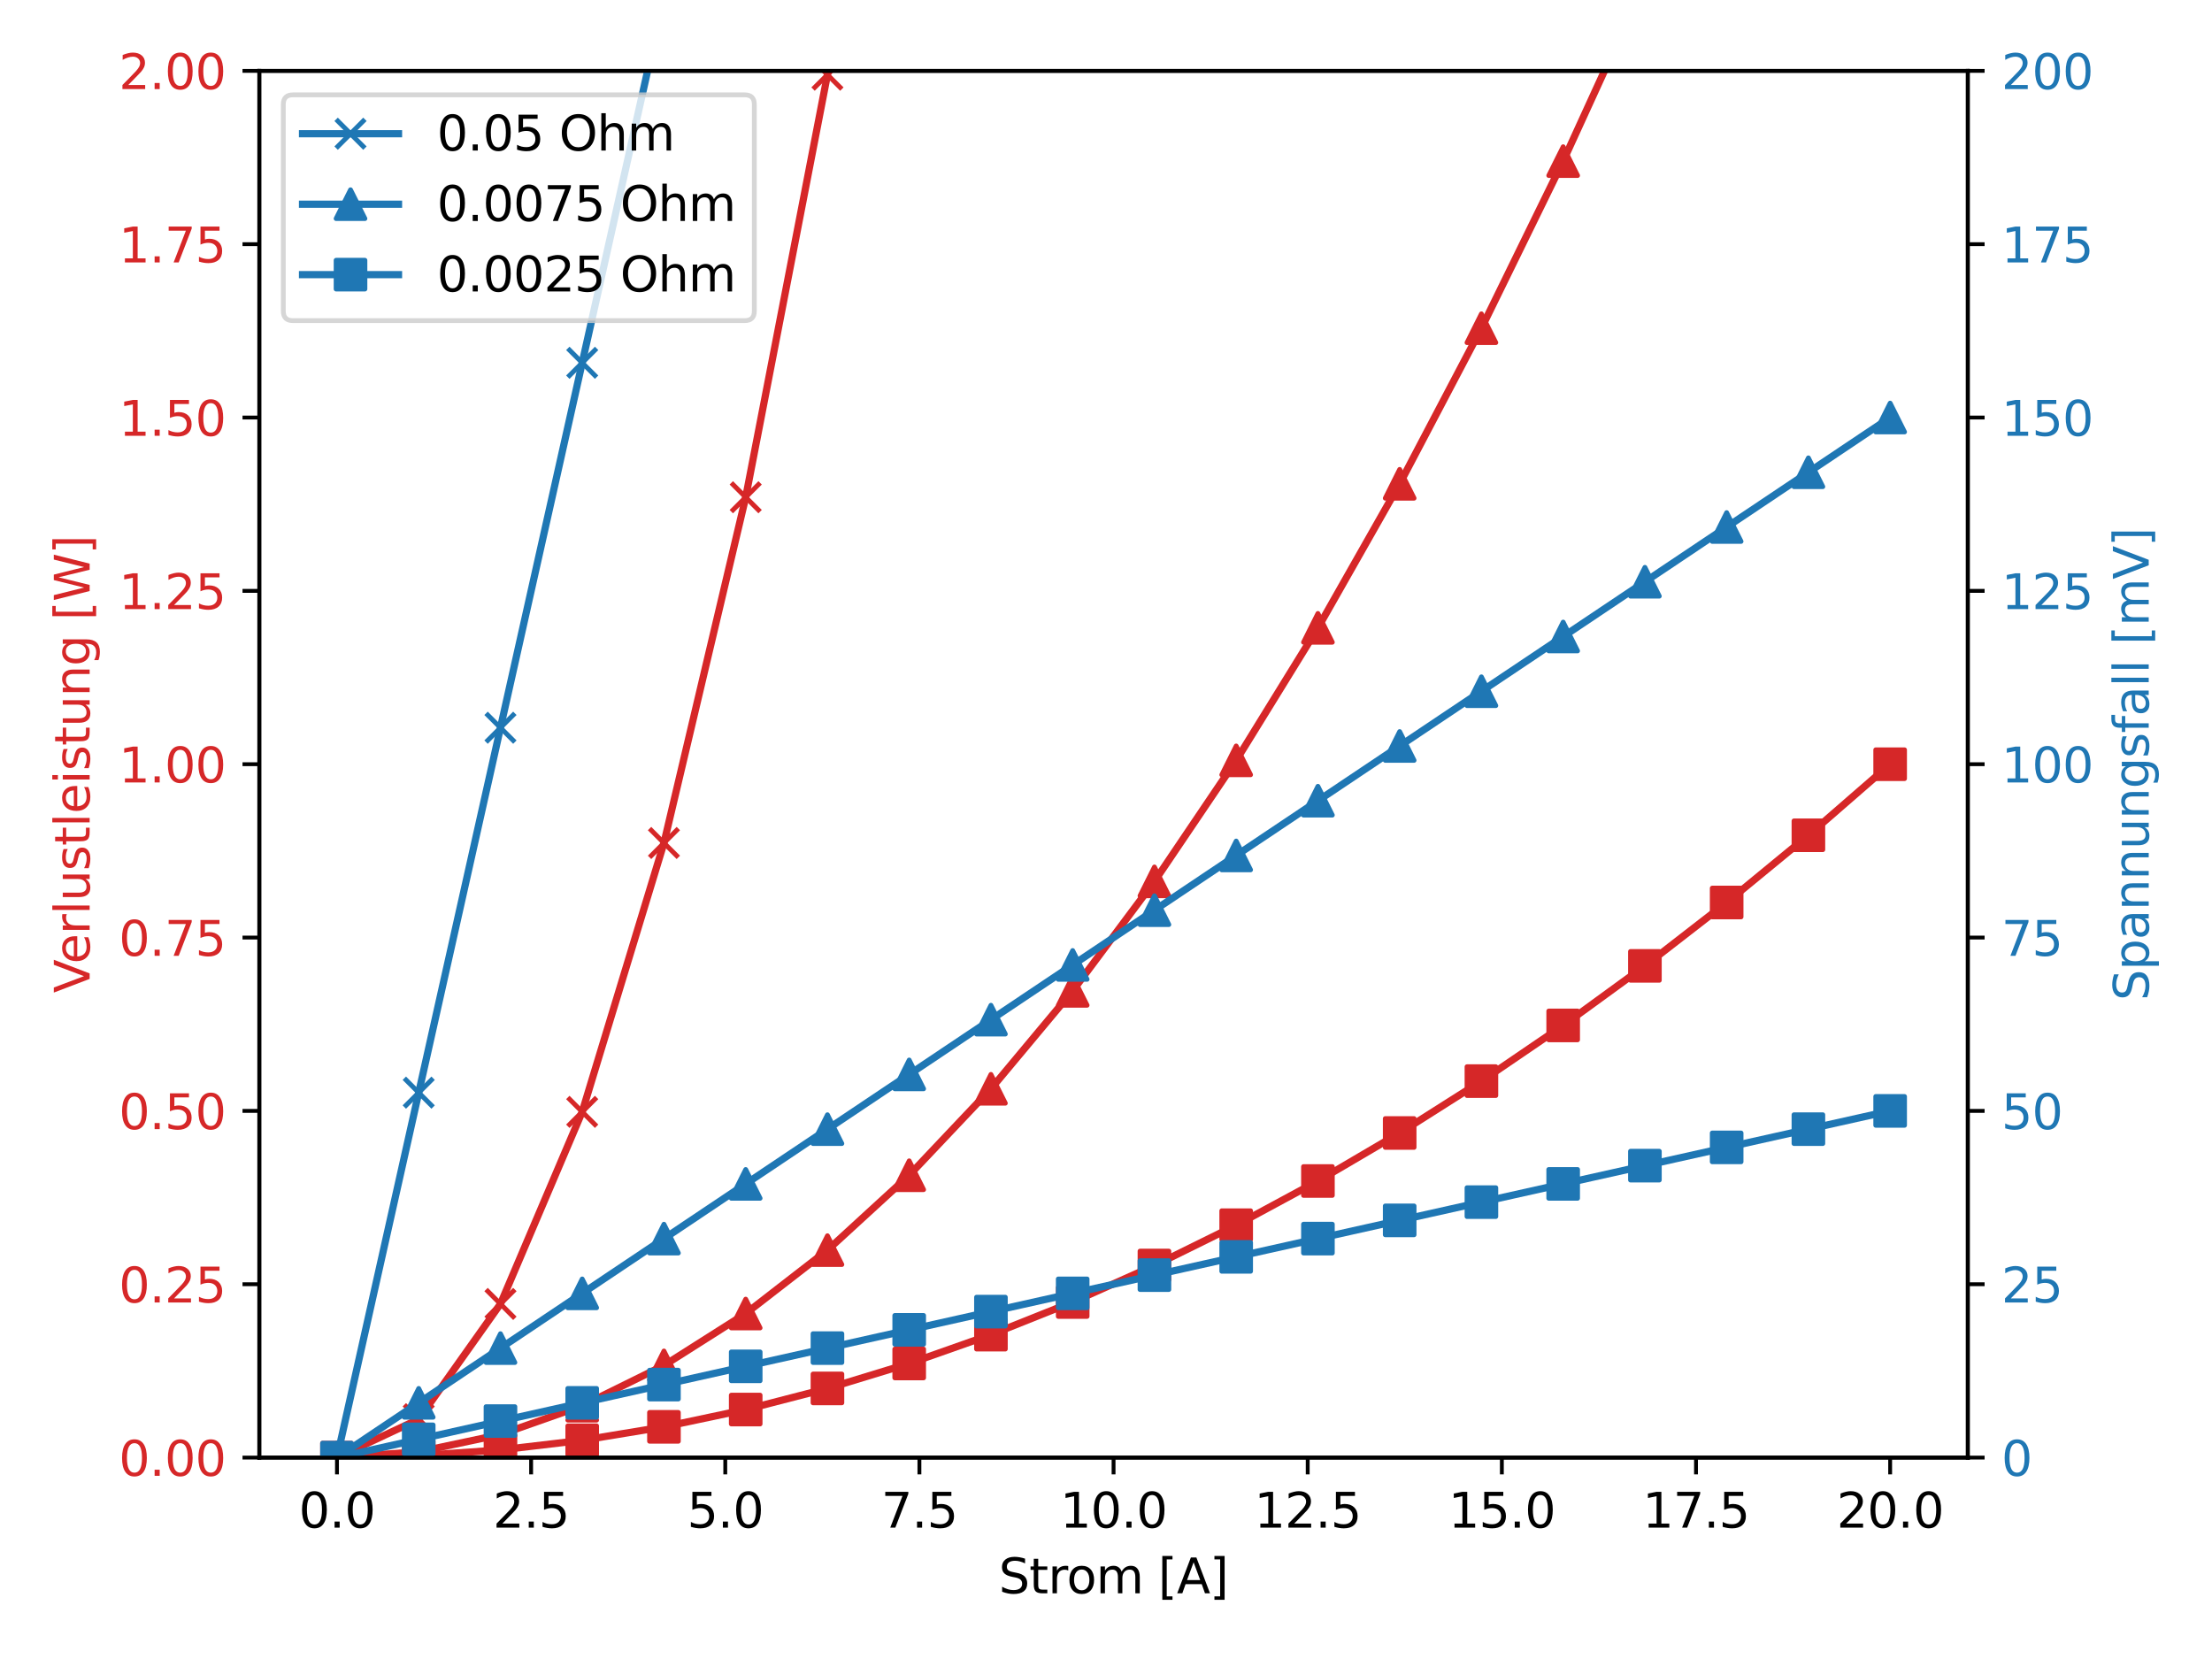 <?xml version="1.0" encoding="utf-8" standalone="no"?>
<!DOCTYPE svg PUBLIC "-//W3C//DTD SVG 1.1//EN"
  "http://www.w3.org/Graphics/SVG/1.1/DTD/svg11.dtd">
<svg xmlns:xlink="http://www.w3.org/1999/xlink" width="460.8pt" height="345.6pt" viewBox="0 0 460.8 345.6" xmlns="http://www.w3.org/2000/svg" version="1.1">
 <defs>
  <style type="text/css">*{stroke-linejoin: round; stroke-linecap: butt}</style>
 </defs>
 <g id="figure_1">
  <g id="patch_1">
   <path d="M 0 345.6 
L 460.8 345.6 
L 460.8 0 
L 0 0 
z
" style="fill: #ffffff"/>
  </g>
  <g id="axes_1">
   <g id="patch_2">
    <path d="M 54.02 303.64 
L 409.93 303.64 
L 409.93 14.76 
L 54.02 14.76 
z
" style="fill: #ffffff"/>
   </g>
   <g id="matplotlib.axis_1">
    <g id="xtick_1">
     <g id="line2d_1">
      <defs>
       <path id="mec1a8a5aa9" d="M 0 0 
L 0 3.5 
" style="stroke: #000000; stroke-width: 0.8"/>
      </defs>
      <g>
       <use xlink:href="#mec1a8a5aa9" x="70.198" y="303.64" style="stroke: #000000; stroke-width: 0.8"/>
      </g>
     </g>
     <g id="text_1">
      <!-- 0.0 -->
      <g transform="translate(62.246 318.238) scale(0.1 -0.1)">
       <defs>
        <path id="DejaVuSans-30" d="M 2034 4250 
Q 1547 4250 1301 3770 
Q 1056 3291 1056 2328 
Q 1056 1369 1301 889 
Q 1547 409 2034 409 
Q 2525 409 2770 889 
Q 3016 1369 3016 2328 
Q 3016 3291 2770 3770 
Q 2525 4250 2034 4250 
z
M 2034 4750 
Q 2819 4750 3233 4129 
Q 3647 3509 3647 2328 
Q 3647 1150 3233 529 
Q 2819 -91 2034 -91 
Q 1250 -91 836 529 
Q 422 1150 422 2328 
Q 422 3509 836 4129 
Q 1250 4750 2034 4750 
z
" transform="scale(0.016)"/>
        <path id="DejaVuSans-2e" d="M 684 794 
L 1344 794 
L 1344 0 
L 684 0 
L 684 794 
z
" transform="scale(0.016)"/>
       </defs>
       <use xlink:href="#DejaVuSans-30"/>
       <use xlink:href="#DejaVuSans-2e" x="63.623"/>
       <use xlink:href="#DejaVuSans-30" x="95.41"/>
      </g>
     </g>
    </g>
    <g id="xtick_2">
     <g id="line2d_2">
      <g>
       <use xlink:href="#mec1a8a5aa9" x="110.642" y="303.64" style="stroke: #000000; stroke-width: 0.8"/>
      </g>
     </g>
     <g id="text_2">
      <!-- 2.5 -->
      <g transform="translate(102.69 318.238) scale(0.1 -0.1)">
       <defs>
        <path id="DejaVuSans-32" d="M 1228 531 
L 3431 531 
L 3431 0 
L 469 0 
L 469 531 
Q 828 903 1448 1529 
Q 2069 2156 2228 2338 
Q 2531 2678 2651 2914 
Q 2772 3150 2772 3378 
Q 2772 3750 2511 3984 
Q 2250 4219 1831 4219 
Q 1534 4219 1204 4116 
Q 875 4013 500 3803 
L 500 4441 
Q 881 4594 1212 4672 
Q 1544 4750 1819 4750 
Q 2544 4750 2975 4387 
Q 3406 4025 3406 3419 
Q 3406 3131 3298 2873 
Q 3191 2616 2906 2266 
Q 2828 2175 2409 1742 
Q 1991 1309 1228 531 
z
" transform="scale(0.016)"/>
        <path id="DejaVuSans-35" d="M 691 4666 
L 3169 4666 
L 3169 4134 
L 1269 4134 
L 1269 2991 
Q 1406 3038 1543 3061 
Q 1681 3084 1819 3084 
Q 2600 3084 3056 2656 
Q 3513 2228 3513 1497 
Q 3513 744 3044 326 
Q 2575 -91 1722 -91 
Q 1428 -91 1123 -41 
Q 819 9 494 109 
L 494 744 
Q 775 591 1075 516 
Q 1375 441 1709 441 
Q 2250 441 2565 725 
Q 2881 1009 2881 1497 
Q 2881 1984 2565 2268 
Q 2250 2553 1709 2553 
Q 1456 2553 1204 2497 
Q 953 2441 691 2322 
L 691 4666 
z
" transform="scale(0.016)"/>
       </defs>
       <use xlink:href="#DejaVuSans-32"/>
       <use xlink:href="#DejaVuSans-2e" x="63.623"/>
       <use xlink:href="#DejaVuSans-35" x="95.41"/>
      </g>
     </g>
    </g>
    <g id="xtick_3">
     <g id="line2d_3">
      <g>
       <use xlink:href="#mec1a8a5aa9" x="151.086" y="303.64" style="stroke: #000000; stroke-width: 0.8"/>
      </g>
     </g>
     <g id="text_3">
      <!-- 5.0 -->
      <g transform="translate(143.135 318.238) scale(0.1 -0.1)">
       <use xlink:href="#DejaVuSans-35"/>
       <use xlink:href="#DejaVuSans-2e" x="63.623"/>
       <use xlink:href="#DejaVuSans-30" x="95.41"/>
      </g>
     </g>
    </g>
    <g id="xtick_4">
     <g id="line2d_4">
      <g>
       <use xlink:href="#mec1a8a5aa9" x="191.531" y="303.64" style="stroke: #000000; stroke-width: 0.8"/>
      </g>
     </g>
     <g id="text_4">
      <!-- 7.5 -->
      <g transform="translate(183.579 318.238) scale(0.1 -0.1)">
       <defs>
        <path id="DejaVuSans-37" d="M 525 4666 
L 3525 4666 
L 3525 4397 
L 1831 0 
L 1172 0 
L 2766 4134 
L 525 4134 
L 525 4666 
z
" transform="scale(0.016)"/>
       </defs>
       <use xlink:href="#DejaVuSans-37"/>
       <use xlink:href="#DejaVuSans-2e" x="63.623"/>
       <use xlink:href="#DejaVuSans-35" x="95.41"/>
      </g>
     </g>
    </g>
    <g id="xtick_5">
     <g id="line2d_5">
      <g>
       <use xlink:href="#mec1a8a5aa9" x="231.975" y="303.64" style="stroke: #000000; stroke-width: 0.8"/>
      </g>
     </g>
     <g id="text_5">
      <!-- 10.0 -->
      <g transform="translate(220.842 318.238) scale(0.1 -0.1)">
       <defs>
        <path id="DejaVuSans-31" d="M 794 531 
L 1825 531 
L 1825 4091 
L 703 3866 
L 703 4441 
L 1819 4666 
L 2450 4666 
L 2450 531 
L 3481 531 
L 3481 0 
L 794 0 
L 794 531 
z
" transform="scale(0.016)"/>
       </defs>
       <use xlink:href="#DejaVuSans-31"/>
       <use xlink:href="#DejaVuSans-30" x="63.623"/>
       <use xlink:href="#DejaVuSans-2e" x="127.246"/>
       <use xlink:href="#DejaVuSans-30" x="159.033"/>
      </g>
     </g>
    </g>
    <g id="xtick_6">
     <g id="line2d_6">
      <g>
       <use xlink:href="#mec1a8a5aa9" x="272.419" y="303.64" style="stroke: #000000; stroke-width: 0.8"/>
      </g>
     </g>
     <g id="text_6">
      <!-- 12.5 -->
      <g transform="translate(261.287 318.238) scale(0.1 -0.1)">
       <use xlink:href="#DejaVuSans-31"/>
       <use xlink:href="#DejaVuSans-32" x="63.623"/>
       <use xlink:href="#DejaVuSans-2e" x="127.246"/>
       <use xlink:href="#DejaVuSans-35" x="159.033"/>
      </g>
     </g>
    </g>
    <g id="xtick_7">
     <g id="line2d_7">
      <g>
       <use xlink:href="#mec1a8a5aa9" x="312.864" y="303.64" style="stroke: #000000; stroke-width: 0.8"/>
      </g>
     </g>
     <g id="text_7">
      <!-- 15.0 -->
      <g transform="translate(301.731 318.238) scale(0.1 -0.1)">
       <use xlink:href="#DejaVuSans-31"/>
       <use xlink:href="#DejaVuSans-35" x="63.623"/>
       <use xlink:href="#DejaVuSans-2e" x="127.246"/>
       <use xlink:href="#DejaVuSans-30" x="159.033"/>
      </g>
     </g>
    </g>
    <g id="xtick_8">
     <g id="line2d_8">
      <g>
       <use xlink:href="#mec1a8a5aa9" x="353.308" y="303.64" style="stroke: #000000; stroke-width: 0.8"/>
      </g>
     </g>
     <g id="text_8">
      <!-- 17.5 -->
      <g transform="translate(342.175 318.238) scale(0.1 -0.1)">
       <use xlink:href="#DejaVuSans-31"/>
       <use xlink:href="#DejaVuSans-37" x="63.623"/>
       <use xlink:href="#DejaVuSans-2e" x="127.246"/>
       <use xlink:href="#DejaVuSans-35" x="159.033"/>
      </g>
     </g>
    </g>
    <g id="xtick_9">
     <g id="line2d_9">
      <g>
       <use xlink:href="#mec1a8a5aa9" x="393.752" y="303.64" style="stroke: #000000; stroke-width: 0.8"/>
      </g>
     </g>
     <g id="text_9">
      <!-- 20.0 -->
      <g transform="translate(382.619 318.238) scale(0.1 -0.1)">
       <use xlink:href="#DejaVuSans-32"/>
       <use xlink:href="#DejaVuSans-30" x="63.623"/>
       <use xlink:href="#DejaVuSans-2e" x="127.246"/>
       <use xlink:href="#DejaVuSans-30" x="159.033"/>
      </g>
     </g>
    </g>
    <g id="text_10">
     <!-- Strom [A] -->
     <g transform="translate(208.057 331.917) scale(0.1 -0.1)">
      <defs>
       <path id="DejaVuSans-53" d="M 3425 4513 
L 3425 3897 
Q 3066 4069 2747 4153 
Q 2428 4238 2131 4238 
Q 1616 4238 1336 4038 
Q 1056 3838 1056 3469 
Q 1056 3159 1242 3001 
Q 1428 2844 1947 2747 
L 2328 2669 
Q 3034 2534 3370 2195 
Q 3706 1856 3706 1288 
Q 3706 609 3251 259 
Q 2797 -91 1919 -91 
Q 1588 -91 1214 -16 
Q 841 59 441 206 
L 441 856 
Q 825 641 1194 531 
Q 1563 422 1919 422 
Q 2459 422 2753 634 
Q 3047 847 3047 1241 
Q 3047 1584 2836 1778 
Q 2625 1972 2144 2069 
L 1759 2144 
Q 1053 2284 737 2584 
Q 422 2884 422 3419 
Q 422 4038 858 4394 
Q 1294 4750 2059 4750 
Q 2388 4750 2728 4690 
Q 3069 4631 3425 4513 
z
" transform="scale(0.016)"/>
       <path id="DejaVuSans-74" d="M 1172 4494 
L 1172 3500 
L 2356 3500 
L 2356 3053 
L 1172 3053 
L 1172 1153 
Q 1172 725 1289 603 
Q 1406 481 1766 481 
L 2356 481 
L 2356 0 
L 1766 0 
Q 1100 0 847 248 
Q 594 497 594 1153 
L 594 3053 
L 172 3053 
L 172 3500 
L 594 3500 
L 594 4494 
L 1172 4494 
z
" transform="scale(0.016)"/>
       <path id="DejaVuSans-72" d="M 2631 2963 
Q 2534 3019 2420 3045 
Q 2306 3072 2169 3072 
Q 1681 3072 1420 2755 
Q 1159 2438 1159 1844 
L 1159 0 
L 581 0 
L 581 3500 
L 1159 3500 
L 1159 2956 
Q 1341 3275 1631 3429 
Q 1922 3584 2338 3584 
Q 2397 3584 2469 3576 
Q 2541 3569 2628 3553 
L 2631 2963 
z
" transform="scale(0.016)"/>
       <path id="DejaVuSans-6f" d="M 1959 3097 
Q 1497 3097 1228 2736 
Q 959 2375 959 1747 
Q 959 1119 1226 758 
Q 1494 397 1959 397 
Q 2419 397 2687 759 
Q 2956 1122 2956 1747 
Q 2956 2369 2687 2733 
Q 2419 3097 1959 3097 
z
M 1959 3584 
Q 2709 3584 3137 3096 
Q 3566 2609 3566 1747 
Q 3566 888 3137 398 
Q 2709 -91 1959 -91 
Q 1206 -91 779 398 
Q 353 888 353 1747 
Q 353 2609 779 3096 
Q 1206 3584 1959 3584 
z
" transform="scale(0.016)"/>
       <path id="DejaVuSans-6d" d="M 3328 2828 
Q 3544 3216 3844 3400 
Q 4144 3584 4550 3584 
Q 5097 3584 5394 3201 
Q 5691 2819 5691 2113 
L 5691 0 
L 5113 0 
L 5113 2094 
Q 5113 2597 4934 2840 
Q 4756 3084 4391 3084 
Q 3944 3084 3684 2787 
Q 3425 2491 3425 1978 
L 3425 0 
L 2847 0 
L 2847 2094 
Q 2847 2600 2669 2842 
Q 2491 3084 2119 3084 
Q 1678 3084 1418 2786 
Q 1159 2488 1159 1978 
L 1159 0 
L 581 0 
L 581 3500 
L 1159 3500 
L 1159 2956 
Q 1356 3278 1631 3431 
Q 1906 3584 2284 3584 
Q 2666 3584 2933 3390 
Q 3200 3197 3328 2828 
z
" transform="scale(0.016)"/>
       <path id="DejaVuSans-20" transform="scale(0.016)"/>
       <path id="DejaVuSans-5b" d="M 550 4863 
L 1875 4863 
L 1875 4416 
L 1125 4416 
L 1125 -397 
L 1875 -397 
L 1875 -844 
L 550 -844 
L 550 4863 
z
" transform="scale(0.016)"/>
       <path id="DejaVuSans-41" d="M 2188 4044 
L 1331 1722 
L 3047 1722 
L 2188 4044 
z
M 1831 4666 
L 2547 4666 
L 4325 0 
L 3669 0 
L 3244 1197 
L 1141 1197 
L 716 0 
L 50 0 
L 1831 4666 
z
" transform="scale(0.016)"/>
       <path id="DejaVuSans-5d" d="M 1947 4863 
L 1947 -844 
L 622 -844 
L 622 -397 
L 1369 -397 
L 1369 4416 
L 622 4416 
L 622 4863 
L 1947 4863 
z
" transform="scale(0.016)"/>
      </defs>
      <use xlink:href="#DejaVuSans-53"/>
      <use xlink:href="#DejaVuSans-74" x="63.477"/>
      <use xlink:href="#DejaVuSans-72" x="102.686"/>
      <use xlink:href="#DejaVuSans-6f" x="141.549"/>
      <use xlink:href="#DejaVuSans-6d" x="202.73"/>
      <use xlink:href="#DejaVuSans-20" x="300.143"/>
      <use xlink:href="#DejaVuSans-5b" x="331.93"/>
      <use xlink:href="#DejaVuSans-41" x="370.943"/>
      <use xlink:href="#DejaVuSans-5d" x="439.352"/>
     </g>
    </g>
   </g>
   <g id="matplotlib.axis_2">
    <g id="ytick_1">
     <g id="line2d_10">
      <defs>
       <path id="m897c60ca22" d="M 0 0 
L -3.5 0 
" style="stroke: #000000; stroke-width: 0.8"/>
      </defs>
      <g>
       <use xlink:href="#m897c60ca22" x="54.02" y="303.64" style="stroke: #000000; stroke-width: 0.8"/>
      </g>
     </g>
     <g id="text_11">
      <!-- 0.00 -->
      <g style="fill: #d62728" transform="translate(24.754 307.439) scale(0.1 -0.1)">
       <use xlink:href="#DejaVuSans-30"/>
       <use xlink:href="#DejaVuSans-2e" x="63.623"/>
       <use xlink:href="#DejaVuSans-30" x="95.41"/>
       <use xlink:href="#DejaVuSans-30" x="159.033"/>
      </g>
     </g>
    </g>
    <g id="ytick_2">
     <g id="line2d_11">
      <g>
       <use xlink:href="#m897c60ca22" x="54.02" y="267.53" style="stroke: #000000; stroke-width: 0.8"/>
      </g>
     </g>
     <g id="text_12">
      <!-- 0.25 -->
      <g style="fill: #d62728" transform="translate(24.754 271.329) scale(0.1 -0.1)">
       <use xlink:href="#DejaVuSans-30"/>
       <use xlink:href="#DejaVuSans-2e" x="63.623"/>
       <use xlink:href="#DejaVuSans-32" x="95.41"/>
       <use xlink:href="#DejaVuSans-35" x="159.033"/>
      </g>
     </g>
    </g>
    <g id="ytick_3">
     <g id="line2d_12">
      <g>
       <use xlink:href="#m897c60ca22" x="54.02" y="231.42" style="stroke: #000000; stroke-width: 0.8"/>
      </g>
     </g>
     <g id="text_13">
      <!-- 0.50 -->
      <g style="fill: #d62728" transform="translate(24.754 235.219) scale(0.1 -0.1)">
       <use xlink:href="#DejaVuSans-30"/>
       <use xlink:href="#DejaVuSans-2e" x="63.623"/>
       <use xlink:href="#DejaVuSans-35" x="95.41"/>
       <use xlink:href="#DejaVuSans-30" x="159.033"/>
      </g>
     </g>
    </g>
    <g id="ytick_4">
     <g id="line2d_13">
      <g>
       <use xlink:href="#m897c60ca22" x="54.02" y="195.31" style="stroke: #000000; stroke-width: 0.8"/>
      </g>
     </g>
     <g id="text_14">
      <!-- 0.75 -->
      <g style="fill: #d62728" transform="translate(24.754 199.109) scale(0.1 -0.1)">
       <use xlink:href="#DejaVuSans-30"/>
       <use xlink:href="#DejaVuSans-2e" x="63.623"/>
       <use xlink:href="#DejaVuSans-37" x="95.41"/>
       <use xlink:href="#DejaVuSans-35" x="159.033"/>
      </g>
     </g>
    </g>
    <g id="ytick_5">
     <g id="line2d_14">
      <g>
       <use xlink:href="#m897c60ca22" x="54.02" y="159.2" style="stroke: #000000; stroke-width: 0.8"/>
      </g>
     </g>
     <g id="text_15">
      <!-- 1.00 -->
      <g style="fill: #d62728" transform="translate(24.754 162.999) scale(0.1 -0.1)">
       <use xlink:href="#DejaVuSans-31"/>
       <use xlink:href="#DejaVuSans-2e" x="63.623"/>
       <use xlink:href="#DejaVuSans-30" x="95.41"/>
       <use xlink:href="#DejaVuSans-30" x="159.033"/>
      </g>
     </g>
    </g>
    <g id="ytick_6">
     <g id="line2d_15">
      <g>
       <use xlink:href="#m897c60ca22" x="54.02" y="123.09" style="stroke: #000000; stroke-width: 0.8"/>
      </g>
     </g>
     <g id="text_16">
      <!-- 1.25 -->
      <g style="fill: #d62728" transform="translate(24.754 126.889) scale(0.1 -0.1)">
       <use xlink:href="#DejaVuSans-31"/>
       <use xlink:href="#DejaVuSans-2e" x="63.623"/>
       <use xlink:href="#DejaVuSans-32" x="95.41"/>
       <use xlink:href="#DejaVuSans-35" x="159.033"/>
      </g>
     </g>
    </g>
    <g id="ytick_7">
     <g id="line2d_16">
      <g>
       <use xlink:href="#m897c60ca22" x="54.02" y="86.98" style="stroke: #000000; stroke-width: 0.8"/>
      </g>
     </g>
     <g id="text_17">
      <!-- 1.50 -->
      <g style="fill: #d62728" transform="translate(24.754 90.779) scale(0.1 -0.1)">
       <use xlink:href="#DejaVuSans-31"/>
       <use xlink:href="#DejaVuSans-2e" x="63.623"/>
       <use xlink:href="#DejaVuSans-35" x="95.41"/>
       <use xlink:href="#DejaVuSans-30" x="159.033"/>
      </g>
     </g>
    </g>
    <g id="ytick_8">
     <g id="line2d_17">
      <g>
       <use xlink:href="#m897c60ca22" x="54.02" y="50.87" style="stroke: #000000; stroke-width: 0.8"/>
      </g>
     </g>
     <g id="text_18">
      <!-- 1.75 -->
      <g style="fill: #d62728" transform="translate(24.754 54.669) scale(0.1 -0.1)">
       <use xlink:href="#DejaVuSans-31"/>
       <use xlink:href="#DejaVuSans-2e" x="63.623"/>
       <use xlink:href="#DejaVuSans-37" x="95.41"/>
       <use xlink:href="#DejaVuSans-35" x="159.033"/>
      </g>
     </g>
    </g>
    <g id="ytick_9">
     <g id="line2d_18">
      <g>
       <use xlink:href="#m897c60ca22" x="54.02" y="14.76" style="stroke: #000000; stroke-width: 0.8"/>
      </g>
     </g>
     <g id="text_19">
      <!-- 2.00 -->
      <g style="fill: #d62728" transform="translate(24.754 18.559) scale(0.1 -0.1)">
       <use xlink:href="#DejaVuSans-32"/>
       <use xlink:href="#DejaVuSans-2e" x="63.623"/>
       <use xlink:href="#DejaVuSans-30" x="95.41"/>
       <use xlink:href="#DejaVuSans-30" x="159.033"/>
      </g>
     </g>
    </g>
    <g id="text_20">
     <!-- Verlustleistung [W] -->
     <g style="fill: #d62728" transform="translate(18.675 206.853) rotate(-90) scale(0.1 -0.1)">
      <defs>
       <path id="DejaVuSans-56" d="M 1831 0 
L 50 4666 
L 709 4666 
L 2188 738 
L 3669 4666 
L 4325 4666 
L 2547 0 
L 1831 0 
z
" transform="scale(0.016)"/>
       <path id="DejaVuSans-65" d="M 3597 1894 
L 3597 1613 
L 953 1613 
Q 991 1019 1311 708 
Q 1631 397 2203 397 
Q 2534 397 2845 478 
Q 3156 559 3463 722 
L 3463 178 
Q 3153 47 2828 -22 
Q 2503 -91 2169 -91 
Q 1331 -91 842 396 
Q 353 884 353 1716 
Q 353 2575 817 3079 
Q 1281 3584 2069 3584 
Q 2775 3584 3186 3129 
Q 3597 2675 3597 1894 
z
M 3022 2063 
Q 3016 2534 2758 2815 
Q 2500 3097 2075 3097 
Q 1594 3097 1305 2825 
Q 1016 2553 972 2059 
L 3022 2063 
z
" transform="scale(0.016)"/>
       <path id="DejaVuSans-6c" d="M 603 4863 
L 1178 4863 
L 1178 0 
L 603 0 
L 603 4863 
z
" transform="scale(0.016)"/>
       <path id="DejaVuSans-75" d="M 544 1381 
L 544 3500 
L 1119 3500 
L 1119 1403 
Q 1119 906 1312 657 
Q 1506 409 1894 409 
Q 2359 409 2629 706 
Q 2900 1003 2900 1516 
L 2900 3500 
L 3475 3500 
L 3475 0 
L 2900 0 
L 2900 538 
Q 2691 219 2414 64 
Q 2138 -91 1772 -91 
Q 1169 -91 856 284 
Q 544 659 544 1381 
z
M 1991 3584 
L 1991 3584 
z
" transform="scale(0.016)"/>
       <path id="DejaVuSans-73" d="M 2834 3397 
L 2834 2853 
Q 2591 2978 2328 3040 
Q 2066 3103 1784 3103 
Q 1356 3103 1142 2972 
Q 928 2841 928 2578 
Q 928 2378 1081 2264 
Q 1234 2150 1697 2047 
L 1894 2003 
Q 2506 1872 2764 1633 
Q 3022 1394 3022 966 
Q 3022 478 2636 193 
Q 2250 -91 1575 -91 
Q 1294 -91 989 -36 
Q 684 19 347 128 
L 347 722 
Q 666 556 975 473 
Q 1284 391 1588 391 
Q 1994 391 2212 530 
Q 2431 669 2431 922 
Q 2431 1156 2273 1281 
Q 2116 1406 1581 1522 
L 1381 1569 
Q 847 1681 609 1914 
Q 372 2147 372 2553 
Q 372 3047 722 3315 
Q 1072 3584 1716 3584 
Q 2034 3584 2315 3537 
Q 2597 3491 2834 3397 
z
" transform="scale(0.016)"/>
       <path id="DejaVuSans-69" d="M 603 3500 
L 1178 3500 
L 1178 0 
L 603 0 
L 603 3500 
z
M 603 4863 
L 1178 4863 
L 1178 4134 
L 603 4134 
L 603 4863 
z
" transform="scale(0.016)"/>
       <path id="DejaVuSans-6e" d="M 3513 2113 
L 3513 0 
L 2938 0 
L 2938 2094 
Q 2938 2591 2744 2837 
Q 2550 3084 2163 3084 
Q 1697 3084 1428 2787 
Q 1159 2491 1159 1978 
L 1159 0 
L 581 0 
L 581 3500 
L 1159 3500 
L 1159 2956 
Q 1366 3272 1645 3428 
Q 1925 3584 2291 3584 
Q 2894 3584 3203 3211 
Q 3513 2838 3513 2113 
z
" transform="scale(0.016)"/>
       <path id="DejaVuSans-67" d="M 2906 1791 
Q 2906 2416 2648 2759 
Q 2391 3103 1925 3103 
Q 1463 3103 1205 2759 
Q 947 2416 947 1791 
Q 947 1169 1205 825 
Q 1463 481 1925 481 
Q 2391 481 2648 825 
Q 2906 1169 2906 1791 
z
M 3481 434 
Q 3481 -459 3084 -895 
Q 2688 -1331 1869 -1331 
Q 1566 -1331 1297 -1286 
Q 1028 -1241 775 -1147 
L 775 -588 
Q 1028 -725 1275 -790 
Q 1522 -856 1778 -856 
Q 2344 -856 2625 -561 
Q 2906 -266 2906 331 
L 2906 616 
Q 2728 306 2450 153 
Q 2172 0 1784 0 
Q 1141 0 747 490 
Q 353 981 353 1791 
Q 353 2603 747 3093 
Q 1141 3584 1784 3584 
Q 2172 3584 2450 3431 
Q 2728 3278 2906 2969 
L 2906 3500 
L 3481 3500 
L 3481 434 
z
" transform="scale(0.016)"/>
       <path id="DejaVuSans-57" d="M 213 4666 
L 850 4666 
L 1831 722 
L 2809 4666 
L 3519 4666 
L 4500 722 
L 5478 4666 
L 6119 4666 
L 4947 0 
L 4153 0 
L 3169 4050 
L 2175 0 
L 1381 0 
L 213 4666 
z
" transform="scale(0.016)"/>
      </defs>
      <use xlink:href="#DejaVuSans-56"/>
      <use xlink:href="#DejaVuSans-65" x="60.658"/>
      <use xlink:href="#DejaVuSans-72" x="122.182"/>
      <use xlink:href="#DejaVuSans-6c" x="163.295"/>
      <use xlink:href="#DejaVuSans-75" x="191.078"/>
      <use xlink:href="#DejaVuSans-73" x="254.457"/>
      <use xlink:href="#DejaVuSans-74" x="306.557"/>
      <use xlink:href="#DejaVuSans-6c" x="345.766"/>
      <use xlink:href="#DejaVuSans-65" x="373.549"/>
      <use xlink:href="#DejaVuSans-69" x="435.072"/>
      <use xlink:href="#DejaVuSans-73" x="462.855"/>
      <use xlink:href="#DejaVuSans-74" x="514.955"/>
      <use xlink:href="#DejaVuSans-75" x="554.164"/>
      <use xlink:href="#DejaVuSans-6e" x="617.543"/>
      <use xlink:href="#DejaVuSans-67" x="680.922"/>
      <use xlink:href="#DejaVuSans-20" x="744.398"/>
      <use xlink:href="#DejaVuSans-5b" x="776.186"/>
      <use xlink:href="#DejaVuSans-57" x="815.199"/>
      <use xlink:href="#DejaVuSans-5d" x="914.076"/>
     </g>
    </g>
   </g>
   <g id="line2d_19">
    <path d="M 70.198 303.64 
L 87.227 295.638 
L 104.256 271.631 
L 121.285 231.62 
L 138.314 175.605 
L 155.344 103.585 
L 172.373 15.56 
L 175.084 -1 
" clip-path="url(#p24659b8c2e)" style="fill: none; stroke: #d62728; stroke-width: 1.5; stroke-linecap: square"/>
    <defs>
     <path id="me0f8c8f9c1" d="M -3 3 
L 3 -3 
M -3 -3 
L 3 3 
" style="stroke: #d62728"/>
    </defs>
    <g clip-path="url(#p24659b8c2e)">
     <use xlink:href="#me0f8c8f9c1" x="70.198" y="303.64" style="fill: #d62728; stroke: #d62728"/>
     <use xlink:href="#me0f8c8f9c1" x="87.227" y="295.638" style="fill: #d62728; stroke: #d62728"/>
     <use xlink:href="#me0f8c8f9c1" x="104.256" y="271.631" style="fill: #d62728; stroke: #d62728"/>
     <use xlink:href="#me0f8c8f9c1" x="121.285" y="231.62" style="fill: #d62728; stroke: #d62728"/>
     <use xlink:href="#me0f8c8f9c1" x="138.314" y="175.605" style="fill: #d62728; stroke: #d62728"/>
     <use xlink:href="#me0f8c8f9c1" x="155.344" y="103.585" style="fill: #d62728; stroke: #d62728"/>
     <use xlink:href="#me0f8c8f9c1" x="172.373" y="15.56" style="fill: #d62728; stroke: #d62728"/>
     <use xlink:href="#me0f8c8f9c1" x="175.084" y="-1" style="fill: #d62728; stroke: #d62728"/>
    </g>
   </g>
   <g id="line2d_20">
    <path d="M 70.198 303.64 
L 87.227 302.44 
L 104.256 298.839 
L 121.285 292.837 
L 138.314 284.435 
L 155.344 273.632 
L 172.373 260.428 
L 189.402 244.824 
L 206.431 226.819 
L 223.46 206.413 
L 240.49 183.607 
L 257.519 158.4 
L 274.548 130.792 
L 291.577 100.784 
L 308.606 68.375 
L 325.636 33.565 
L 341.454 -1 
" clip-path="url(#p24659b8c2e)" style="fill: none; stroke: #d62728; stroke-width: 1.5; stroke-linecap: square"/>
    <defs>
     <path id="m6f5f9ec7d7" d="M 0 -3 
L -3 3 
L 3 3 
z
" style="stroke: #d62728; stroke-linejoin: miter"/>
    </defs>
    <g clip-path="url(#p24659b8c2e)">
     <use xlink:href="#m6f5f9ec7d7" x="70.198" y="303.64" style="fill: #d62728; stroke: #d62728; stroke-linejoin: miter"/>
     <use xlink:href="#m6f5f9ec7d7" x="87.227" y="302.44" style="fill: #d62728; stroke: #d62728; stroke-linejoin: miter"/>
     <use xlink:href="#m6f5f9ec7d7" x="104.256" y="298.839" style="fill: #d62728; stroke: #d62728; stroke-linejoin: miter"/>
     <use xlink:href="#m6f5f9ec7d7" x="121.285" y="292.837" style="fill: #d62728; stroke: #d62728; stroke-linejoin: miter"/>
     <use xlink:href="#m6f5f9ec7d7" x="138.314" y="284.435" style="fill: #d62728; stroke: #d62728; stroke-linejoin: miter"/>
     <use xlink:href="#m6f5f9ec7d7" x="155.344" y="273.632" style="fill: #d62728; stroke: #d62728; stroke-linejoin: miter"/>
     <use xlink:href="#m6f5f9ec7d7" x="172.373" y="260.428" style="fill: #d62728; stroke: #d62728; stroke-linejoin: miter"/>
     <use xlink:href="#m6f5f9ec7d7" x="189.402" y="244.824" style="fill: #d62728; stroke: #d62728; stroke-linejoin: miter"/>
     <use xlink:href="#m6f5f9ec7d7" x="206.431" y="226.819" style="fill: #d62728; stroke: #d62728; stroke-linejoin: miter"/>
     <use xlink:href="#m6f5f9ec7d7" x="223.46" y="206.413" style="fill: #d62728; stroke: #d62728; stroke-linejoin: miter"/>
     <use xlink:href="#m6f5f9ec7d7" x="240.49" y="183.607" style="fill: #d62728; stroke: #d62728; stroke-linejoin: miter"/>
     <use xlink:href="#m6f5f9ec7d7" x="257.519" y="158.4" style="fill: #d62728; stroke: #d62728; stroke-linejoin: miter"/>
     <use xlink:href="#m6f5f9ec7d7" x="274.548" y="130.792" style="fill: #d62728; stroke: #d62728; stroke-linejoin: miter"/>
     <use xlink:href="#m6f5f9ec7d7" x="291.577" y="100.784" style="fill: #d62728; stroke: #d62728; stroke-linejoin: miter"/>
     <use xlink:href="#m6f5f9ec7d7" x="308.606" y="68.375" style="fill: #d62728; stroke: #d62728; stroke-linejoin: miter"/>
     <use xlink:href="#m6f5f9ec7d7" x="325.636" y="33.565" style="fill: #d62728; stroke: #d62728; stroke-linejoin: miter"/>
     <use xlink:href="#m6f5f9ec7d7" x="341.454" y="-1" style="fill: #d62728; stroke: #d62728; stroke-linejoin: miter"/>
    </g>
   </g>
   <g id="line2d_21">
    <path d="M 70.198 303.64 
L 87.227 303.24 
L 104.256 302.04 
L 121.285 300.039 
L 138.314 297.238 
L 155.344 293.637 
L 172.373 289.236 
L 189.402 284.035 
L 206.431 278.033 
L 223.46 271.231 
L 240.49 263.629 
L 257.519 255.227 
L 274.548 246.024 
L 291.577 236.021 
L 308.606 225.218 
L 325.636 213.615 
L 342.665 201.212 
L 359.694 188.008 
L 376.723 174.004 
L 393.752 159.2 
" clip-path="url(#p24659b8c2e)" style="fill: none; stroke: #d62728; stroke-width: 1.5; stroke-linecap: square"/>
    <defs>
     <path id="m72ae50ad1c" d="M -3 3 
L 3 3 
L 3 -3 
L -3 -3 
z
" style="stroke: #d62728; stroke-linejoin: miter"/>
    </defs>
    <g clip-path="url(#p24659b8c2e)">
     <use xlink:href="#m72ae50ad1c" x="70.198" y="303.64" style="fill: #d62728; stroke: #d62728; stroke-linejoin: miter"/>
     <use xlink:href="#m72ae50ad1c" x="87.227" y="303.24" style="fill: #d62728; stroke: #d62728; stroke-linejoin: miter"/>
     <use xlink:href="#m72ae50ad1c" x="104.256" y="302.04" style="fill: #d62728; stroke: #d62728; stroke-linejoin: miter"/>
     <use xlink:href="#m72ae50ad1c" x="121.285" y="300.039" style="fill: #d62728; stroke: #d62728; stroke-linejoin: miter"/>
     <use xlink:href="#m72ae50ad1c" x="138.314" y="297.238" style="fill: #d62728; stroke: #d62728; stroke-linejoin: miter"/>
     <use xlink:href="#m72ae50ad1c" x="155.344" y="293.637" style="fill: #d62728; stroke: #d62728; stroke-linejoin: miter"/>
     <use xlink:href="#m72ae50ad1c" x="172.373" y="289.236" style="fill: #d62728; stroke: #d62728; stroke-linejoin: miter"/>
     <use xlink:href="#m72ae50ad1c" x="189.402" y="284.035" style="fill: #d62728; stroke: #d62728; stroke-linejoin: miter"/>
     <use xlink:href="#m72ae50ad1c" x="206.431" y="278.033" style="fill: #d62728; stroke: #d62728; stroke-linejoin: miter"/>
     <use xlink:href="#m72ae50ad1c" x="223.46" y="271.231" style="fill: #d62728; stroke: #d62728; stroke-linejoin: miter"/>
     <use xlink:href="#m72ae50ad1c" x="240.49" y="263.629" style="fill: #d62728; stroke: #d62728; stroke-linejoin: miter"/>
     <use xlink:href="#m72ae50ad1c" x="257.519" y="255.227" style="fill: #d62728; stroke: #d62728; stroke-linejoin: miter"/>
     <use xlink:href="#m72ae50ad1c" x="274.548" y="246.024" style="fill: #d62728; stroke: #d62728; stroke-linejoin: miter"/>
     <use xlink:href="#m72ae50ad1c" x="291.577" y="236.021" style="fill: #d62728; stroke: #d62728; stroke-linejoin: miter"/>
     <use xlink:href="#m72ae50ad1c" x="308.606" y="225.218" style="fill: #d62728; stroke: #d62728; stroke-linejoin: miter"/>
     <use xlink:href="#m72ae50ad1c" x="325.636" y="213.615" style="fill: #d62728; stroke: #d62728; stroke-linejoin: miter"/>
     <use xlink:href="#m72ae50ad1c" x="342.665" y="201.212" style="fill: #d62728; stroke: #d62728; stroke-linejoin: miter"/>
     <use xlink:href="#m72ae50ad1c" x="359.694" y="188.008" style="fill: #d62728; stroke: #d62728; stroke-linejoin: miter"/>
     <use xlink:href="#m72ae50ad1c" x="376.723" y="174.004" style="fill: #d62728; stroke: #d62728; stroke-linejoin: miter"/>
     <use xlink:href="#m72ae50ad1c" x="393.752" y="159.2" style="fill: #d62728; stroke: #d62728; stroke-linejoin: miter"/>
    </g>
   </g>
   <g id="patch_3">
    <path d="M 54.02 303.64 
L 54.02 14.76 
" style="fill: none; stroke: #000000; stroke-width: 0.8; stroke-linejoin: miter; stroke-linecap: square"/>
   </g>
   <g id="patch_4">
    <path d="M 409.93 303.64 
L 409.93 14.76 
" style="fill: none; stroke: #000000; stroke-width: 0.8; stroke-linejoin: miter; stroke-linecap: square"/>
   </g>
   <g id="patch_5">
    <path d="M 54.02 303.64 
L 409.93 303.64 
" style="fill: none; stroke: #000000; stroke-width: 0.8; stroke-linejoin: miter; stroke-linecap: square"/>
   </g>
   <g id="patch_6">
    <path d="M 54.02 14.76 
L 409.93 14.76 
" style="fill: none; stroke: #000000; stroke-width: 0.8; stroke-linejoin: miter; stroke-linecap: square"/>
   </g>
  </g>
  <g id="axes_2">
   <g id="matplotlib.axis_3">
    <g id="ytick_10">
     <g id="line2d_22">
      <defs>
       <path id="m473698aeb7" d="M 0 0 
L 3.5 0 
" style="stroke: #000000; stroke-width: 0.8"/>
      </defs>
      <g>
       <use xlink:href="#m473698aeb7" x="409.93" y="303.64" style="stroke: #000000; stroke-width: 0.8"/>
      </g>
     </g>
     <g id="text_21">
      <!-- 0 -->
      <g style="fill: #1f77b4" transform="translate(416.93 307.439) scale(0.1 -0.1)">
       <use xlink:href="#DejaVuSans-30"/>
      </g>
     </g>
    </g>
    <g id="ytick_11">
     <g id="line2d_23">
      <g>
       <use xlink:href="#m473698aeb7" x="409.93" y="267.53" style="stroke: #000000; stroke-width: 0.8"/>
      </g>
     </g>
     <g id="text_22">
      <!-- 25 -->
      <g style="fill: #1f77b4" transform="translate(416.93 271.329) scale(0.1 -0.1)">
       <use xlink:href="#DejaVuSans-32"/>
       <use xlink:href="#DejaVuSans-35" x="63.623"/>
      </g>
     </g>
    </g>
    <g id="ytick_12">
     <g id="line2d_24">
      <g>
       <use xlink:href="#m473698aeb7" x="409.93" y="231.42" style="stroke: #000000; stroke-width: 0.8"/>
      </g>
     </g>
     <g id="text_23">
      <!-- 50 -->
      <g style="fill: #1f77b4" transform="translate(416.93 235.219) scale(0.1 -0.1)">
       <use xlink:href="#DejaVuSans-35"/>
       <use xlink:href="#DejaVuSans-30" x="63.623"/>
      </g>
     </g>
    </g>
    <g id="ytick_13">
     <g id="line2d_25">
      <g>
       <use xlink:href="#m473698aeb7" x="409.93" y="195.31" style="stroke: #000000; stroke-width: 0.8"/>
      </g>
     </g>
     <g id="text_24">
      <!-- 75 -->
      <g style="fill: #1f77b4" transform="translate(416.93 199.109) scale(0.1 -0.1)">
       <use xlink:href="#DejaVuSans-37"/>
       <use xlink:href="#DejaVuSans-35" x="63.623"/>
      </g>
     </g>
    </g>
    <g id="ytick_14">
     <g id="line2d_26">
      <g>
       <use xlink:href="#m473698aeb7" x="409.93" y="159.2" style="stroke: #000000; stroke-width: 0.8"/>
      </g>
     </g>
     <g id="text_25">
      <!-- 100 -->
      <g style="fill: #1f77b4" transform="translate(416.93 162.999) scale(0.1 -0.1)">
       <use xlink:href="#DejaVuSans-31"/>
       <use xlink:href="#DejaVuSans-30" x="63.623"/>
       <use xlink:href="#DejaVuSans-30" x="127.246"/>
      </g>
     </g>
    </g>
    <g id="ytick_15">
     <g id="line2d_27">
      <g>
       <use xlink:href="#m473698aeb7" x="409.93" y="123.09" style="stroke: #000000; stroke-width: 0.8"/>
      </g>
     </g>
     <g id="text_26">
      <!-- 125 -->
      <g style="fill: #1f77b4" transform="translate(416.93 126.889) scale(0.1 -0.1)">
       <use xlink:href="#DejaVuSans-31"/>
       <use xlink:href="#DejaVuSans-32" x="63.623"/>
       <use xlink:href="#DejaVuSans-35" x="127.246"/>
      </g>
     </g>
    </g>
    <g id="ytick_16">
     <g id="line2d_28">
      <g>
       <use xlink:href="#m473698aeb7" x="409.93" y="86.98" style="stroke: #000000; stroke-width: 0.8"/>
      </g>
     </g>
     <g id="text_27">
      <!-- 150 -->
      <g style="fill: #1f77b4" transform="translate(416.93 90.779) scale(0.1 -0.1)">
       <use xlink:href="#DejaVuSans-31"/>
       <use xlink:href="#DejaVuSans-35" x="63.623"/>
       <use xlink:href="#DejaVuSans-30" x="127.246"/>
      </g>
     </g>
    </g>
    <g id="ytick_17">
     <g id="line2d_29">
      <g>
       <use xlink:href="#m473698aeb7" x="409.93" y="50.87" style="stroke: #000000; stroke-width: 0.8"/>
      </g>
     </g>
     <g id="text_28">
      <!-- 175 -->
      <g style="fill: #1f77b4" transform="translate(416.93 54.669) scale(0.1 -0.1)">
       <use xlink:href="#DejaVuSans-31"/>
       <use xlink:href="#DejaVuSans-37" x="63.623"/>
       <use xlink:href="#DejaVuSans-35" x="127.246"/>
      </g>
     </g>
    </g>
    <g id="ytick_18">
     <g id="line2d_30">
      <g>
       <use xlink:href="#m473698aeb7" x="409.93" y="14.76" style="stroke: #000000; stroke-width: 0.8"/>
      </g>
     </g>
     <g id="text_29">
      <!-- 200 -->
      <g style="fill: #1f77b4" transform="translate(416.93 18.559) scale(0.1 -0.1)">
       <use xlink:href="#DejaVuSans-32"/>
       <use xlink:href="#DejaVuSans-30" x="63.623"/>
       <use xlink:href="#DejaVuSans-30" x="127.246"/>
      </g>
     </g>
    </g>
    <g id="text_30">
     <!-- Spannungsfall [mV] -->
     <g style="fill: #1f77b4" transform="translate(447.616 208.45) rotate(-90) scale(0.1 -0.1)">
      <defs>
       <path id="DejaVuSans-70" d="M 1159 525 
L 1159 -1331 
L 581 -1331 
L 581 3500 
L 1159 3500 
L 1159 2969 
Q 1341 3281 1617 3432 
Q 1894 3584 2278 3584 
Q 2916 3584 3314 3078 
Q 3713 2572 3713 1747 
Q 3713 922 3314 415 
Q 2916 -91 2278 -91 
Q 1894 -91 1617 61 
Q 1341 213 1159 525 
z
M 3116 1747 
Q 3116 2381 2855 2742 
Q 2594 3103 2138 3103 
Q 1681 3103 1420 2742 
Q 1159 2381 1159 1747 
Q 1159 1113 1420 752 
Q 1681 391 2138 391 
Q 2594 391 2855 752 
Q 3116 1113 3116 1747 
z
" transform="scale(0.016)"/>
       <path id="DejaVuSans-61" d="M 2194 1759 
Q 1497 1759 1228 1600 
Q 959 1441 959 1056 
Q 959 750 1161 570 
Q 1363 391 1709 391 
Q 2188 391 2477 730 
Q 2766 1069 2766 1631 
L 2766 1759 
L 2194 1759 
z
M 3341 1997 
L 3341 0 
L 2766 0 
L 2766 531 
Q 2569 213 2275 61 
Q 1981 -91 1556 -91 
Q 1019 -91 701 211 
Q 384 513 384 1019 
Q 384 1609 779 1909 
Q 1175 2209 1959 2209 
L 2766 2209 
L 2766 2266 
Q 2766 2663 2505 2880 
Q 2244 3097 1772 3097 
Q 1472 3097 1187 3025 
Q 903 2953 641 2809 
L 641 3341 
Q 956 3463 1253 3523 
Q 1550 3584 1831 3584 
Q 2591 3584 2966 3190 
Q 3341 2797 3341 1997 
z
" transform="scale(0.016)"/>
       <path id="DejaVuSans-66" d="M 2375 4863 
L 2375 4384 
L 1825 4384 
Q 1516 4384 1395 4259 
Q 1275 4134 1275 3809 
L 1275 3500 
L 2222 3500 
L 2222 3053 
L 1275 3053 
L 1275 0 
L 697 0 
L 697 3053 
L 147 3053 
L 147 3500 
L 697 3500 
L 697 3744 
Q 697 4328 969 4595 
Q 1241 4863 1831 4863 
L 2375 4863 
z
" transform="scale(0.016)"/>
      </defs>
      <use xlink:href="#DejaVuSans-53"/>
      <use xlink:href="#DejaVuSans-70" x="63.477"/>
      <use xlink:href="#DejaVuSans-61" x="126.953"/>
      <use xlink:href="#DejaVuSans-6e" x="188.232"/>
      <use xlink:href="#DejaVuSans-6e" x="251.611"/>
      <use xlink:href="#DejaVuSans-75" x="314.99"/>
      <use xlink:href="#DejaVuSans-6e" x="378.369"/>
      <use xlink:href="#DejaVuSans-67" x="441.748"/>
      <use xlink:href="#DejaVuSans-73" x="505.225"/>
      <use xlink:href="#DejaVuSans-66" x="557.324"/>
      <use xlink:href="#DejaVuSans-61" x="592.529"/>
      <use xlink:href="#DejaVuSans-6c" x="653.809"/>
      <use xlink:href="#DejaVuSans-6c" x="681.592"/>
      <use xlink:href="#DejaVuSans-20" x="709.375"/>
      <use xlink:href="#DejaVuSans-5b" x="741.162"/>
      <use xlink:href="#DejaVuSans-6d" x="780.176"/>
      <use xlink:href="#DejaVuSans-56" x="877.588"/>
      <use xlink:href="#DejaVuSans-5d" x="945.996"/>
     </g>
    </g>
   </g>
   <g id="line2d_31">
    <path d="M 70.198 303.64 
L 87.227 227.619 
L 104.256 151.598 
L 121.285 75.577 
L 138.314 -0.444 
L 138.439 -1 
" clip-path="url(#p24659b8c2e)" style="fill: none; stroke: #1f77b4; stroke-width: 1.5; stroke-linecap: square"/>
    <defs>
     <path id="mf65d231714" d="M -3 3 
L 3 -3 
M -3 -3 
L 3 3 
" style="stroke: #1f77b4"/>
    </defs>
    <g clip-path="url(#p24659b8c2e)">
     <use xlink:href="#mf65d231714" x="70.198" y="303.64" style="fill: #1f77b4; stroke: #1f77b4"/>
     <use xlink:href="#mf65d231714" x="87.227" y="227.619" style="fill: #1f77b4; stroke: #1f77b4"/>
     <use xlink:href="#mf65d231714" x="104.256" y="151.598" style="fill: #1f77b4; stroke: #1f77b4"/>
     <use xlink:href="#mf65d231714" x="121.285" y="75.577" style="fill: #1f77b4; stroke: #1f77b4"/>
     <use xlink:href="#mf65d231714" x="138.314" y="-0.444" style="fill: #1f77b4; stroke: #1f77b4"/>
     <use xlink:href="#mf65d231714" x="138.439" y="-1" style="fill: #1f77b4; stroke: #1f77b4"/>
    </g>
   </g>
   <g id="line2d_32">
    <path d="M 70.198 303.64 
L 87.227 292.237 
L 104.256 280.834 
L 121.285 269.431 
L 138.314 258.027 
L 155.344 246.624 
L 172.373 235.221 
L 189.402 223.818 
L 206.431 212.415 
L 223.46 201.012 
L 240.49 189.608 
L 257.519 178.205 
L 274.548 166.802 
L 291.577 155.399 
L 308.606 143.996 
L 325.636 132.593 
L 342.665 121.189 
L 359.694 109.786 
L 376.723 98.383 
L 393.752 86.98 
" clip-path="url(#p24659b8c2e)" style="fill: none; stroke: #1f77b4; stroke-width: 1.5; stroke-linecap: square"/>
    <defs>
     <path id="m8bde3cf85e" d="M 0 -3 
L -3 3 
L 3 3 
z
" style="stroke: #1f77b4; stroke-linejoin: miter"/>
    </defs>
    <g clip-path="url(#p24659b8c2e)">
     <use xlink:href="#m8bde3cf85e" x="70.198" y="303.64" style="fill: #1f77b4; stroke: #1f77b4; stroke-linejoin: miter"/>
     <use xlink:href="#m8bde3cf85e" x="87.227" y="292.237" style="fill: #1f77b4; stroke: #1f77b4; stroke-linejoin: miter"/>
     <use xlink:href="#m8bde3cf85e" x="104.256" y="280.834" style="fill: #1f77b4; stroke: #1f77b4; stroke-linejoin: miter"/>
     <use xlink:href="#m8bde3cf85e" x="121.285" y="269.431" style="fill: #1f77b4; stroke: #1f77b4; stroke-linejoin: miter"/>
     <use xlink:href="#m8bde3cf85e" x="138.314" y="258.027" style="fill: #1f77b4; stroke: #1f77b4; stroke-linejoin: miter"/>
     <use xlink:href="#m8bde3cf85e" x="155.344" y="246.624" style="fill: #1f77b4; stroke: #1f77b4; stroke-linejoin: miter"/>
     <use xlink:href="#m8bde3cf85e" x="172.373" y="235.221" style="fill: #1f77b4; stroke: #1f77b4; stroke-linejoin: miter"/>
     <use xlink:href="#m8bde3cf85e" x="189.402" y="223.818" style="fill: #1f77b4; stroke: #1f77b4; stroke-linejoin: miter"/>
     <use xlink:href="#m8bde3cf85e" x="206.431" y="212.415" style="fill: #1f77b4; stroke: #1f77b4; stroke-linejoin: miter"/>
     <use xlink:href="#m8bde3cf85e" x="223.46" y="201.012" style="fill: #1f77b4; stroke: #1f77b4; stroke-linejoin: miter"/>
     <use xlink:href="#m8bde3cf85e" x="240.49" y="189.608" style="fill: #1f77b4; stroke: #1f77b4; stroke-linejoin: miter"/>
     <use xlink:href="#m8bde3cf85e" x="257.519" y="178.205" style="fill: #1f77b4; stroke: #1f77b4; stroke-linejoin: miter"/>
     <use xlink:href="#m8bde3cf85e" x="274.548" y="166.802" style="fill: #1f77b4; stroke: #1f77b4; stroke-linejoin: miter"/>
     <use xlink:href="#m8bde3cf85e" x="291.577" y="155.399" style="fill: #1f77b4; stroke: #1f77b4; stroke-linejoin: miter"/>
     <use xlink:href="#m8bde3cf85e" x="308.606" y="143.996" style="fill: #1f77b4; stroke: #1f77b4; stroke-linejoin: miter"/>
     <use xlink:href="#m8bde3cf85e" x="325.636" y="132.593" style="fill: #1f77b4; stroke: #1f77b4; stroke-linejoin: miter"/>
     <use xlink:href="#m8bde3cf85e" x="342.665" y="121.189" style="fill: #1f77b4; stroke: #1f77b4; stroke-linejoin: miter"/>
     <use xlink:href="#m8bde3cf85e" x="359.694" y="109.786" style="fill: #1f77b4; stroke: #1f77b4; stroke-linejoin: miter"/>
     <use xlink:href="#m8bde3cf85e" x="376.723" y="98.383" style="fill: #1f77b4; stroke: #1f77b4; stroke-linejoin: miter"/>
     <use xlink:href="#m8bde3cf85e" x="393.752" y="86.98" style="fill: #1f77b4; stroke: #1f77b4; stroke-linejoin: miter"/>
    </g>
   </g>
   <g id="line2d_33">
    <path d="M 70.198 303.64 
L 87.227 299.839 
L 104.256 296.038 
L 121.285 292.237 
L 138.314 288.436 
L 155.344 284.635 
L 172.373 280.834 
L 189.402 277.033 
L 206.431 273.232 
L 223.46 269.431 
L 240.49 265.629 
L 257.519 261.828 
L 274.548 258.027 
L 291.577 254.226 
L 308.606 250.425 
L 325.636 246.624 
L 342.665 242.823 
L 359.694 239.022 
L 376.723 235.221 
L 393.752 231.42 
" clip-path="url(#p24659b8c2e)" style="fill: none; stroke: #1f77b4; stroke-width: 1.5; stroke-linecap: square"/>
    <defs>
     <path id="m2b81f638fe" d="M -3 3 
L 3 3 
L 3 -3 
L -3 -3 
z
" style="stroke: #1f77b4; stroke-linejoin: miter"/>
    </defs>
    <g clip-path="url(#p24659b8c2e)">
     <use xlink:href="#m2b81f638fe" x="70.198" y="303.64" style="fill: #1f77b4; stroke: #1f77b4; stroke-linejoin: miter"/>
     <use xlink:href="#m2b81f638fe" x="87.227" y="299.839" style="fill: #1f77b4; stroke: #1f77b4; stroke-linejoin: miter"/>
     <use xlink:href="#m2b81f638fe" x="104.256" y="296.038" style="fill: #1f77b4; stroke: #1f77b4; stroke-linejoin: miter"/>
     <use xlink:href="#m2b81f638fe" x="121.285" y="292.237" style="fill: #1f77b4; stroke: #1f77b4; stroke-linejoin: miter"/>
     <use xlink:href="#m2b81f638fe" x="138.314" y="288.436" style="fill: #1f77b4; stroke: #1f77b4; stroke-linejoin: miter"/>
     <use xlink:href="#m2b81f638fe" x="155.344" y="284.635" style="fill: #1f77b4; stroke: #1f77b4; stroke-linejoin: miter"/>
     <use xlink:href="#m2b81f638fe" x="172.373" y="280.834" style="fill: #1f77b4; stroke: #1f77b4; stroke-linejoin: miter"/>
     <use xlink:href="#m2b81f638fe" x="189.402" y="277.033" style="fill: #1f77b4; stroke: #1f77b4; stroke-linejoin: miter"/>
     <use xlink:href="#m2b81f638fe" x="206.431" y="273.232" style="fill: #1f77b4; stroke: #1f77b4; stroke-linejoin: miter"/>
     <use xlink:href="#m2b81f638fe" x="223.46" y="269.431" style="fill: #1f77b4; stroke: #1f77b4; stroke-linejoin: miter"/>
     <use xlink:href="#m2b81f638fe" x="240.49" y="265.629" style="fill: #1f77b4; stroke: #1f77b4; stroke-linejoin: miter"/>
     <use xlink:href="#m2b81f638fe" x="257.519" y="261.828" style="fill: #1f77b4; stroke: #1f77b4; stroke-linejoin: miter"/>
     <use xlink:href="#m2b81f638fe" x="274.548" y="258.027" style="fill: #1f77b4; stroke: #1f77b4; stroke-linejoin: miter"/>
     <use xlink:href="#m2b81f638fe" x="291.577" y="254.226" style="fill: #1f77b4; stroke: #1f77b4; stroke-linejoin: miter"/>
     <use xlink:href="#m2b81f638fe" x="308.606" y="250.425" style="fill: #1f77b4; stroke: #1f77b4; stroke-linejoin: miter"/>
     <use xlink:href="#m2b81f638fe" x="325.636" y="246.624" style="fill: #1f77b4; stroke: #1f77b4; stroke-linejoin: miter"/>
     <use xlink:href="#m2b81f638fe" x="342.665" y="242.823" style="fill: #1f77b4; stroke: #1f77b4; stroke-linejoin: miter"/>
     <use xlink:href="#m2b81f638fe" x="359.694" y="239.022" style="fill: #1f77b4; stroke: #1f77b4; stroke-linejoin: miter"/>
     <use xlink:href="#m2b81f638fe" x="376.723" y="235.221" style="fill: #1f77b4; stroke: #1f77b4; stroke-linejoin: miter"/>
     <use xlink:href="#m2b81f638fe" x="393.752" y="231.42" style="fill: #1f77b4; stroke: #1f77b4; stroke-linejoin: miter"/>
    </g>
   </g>
   <g id="patch_7">
    <path d="M 54.02 303.64 
L 54.02 14.76 
" style="fill: none; stroke: #000000; stroke-width: 0.8; stroke-linejoin: miter; stroke-linecap: square"/>
   </g>
   <g id="patch_8">
    <path d="M 409.93 303.64 
L 409.93 14.76 
" style="fill: none; stroke: #000000; stroke-width: 0.8; stroke-linejoin: miter; stroke-linecap: square"/>
   </g>
   <g id="patch_9">
    <path d="M 54.02 303.64 
L 409.93 303.64 
" style="fill: none; stroke: #000000; stroke-width: 0.8; stroke-linejoin: miter; stroke-linecap: square"/>
   </g>
   <g id="patch_10">
    <path d="M 54.02 14.76 
L 409.93 14.76 
" style="fill: none; stroke: #000000; stroke-width: 0.8; stroke-linejoin: miter; stroke-linecap: square"/>
   </g>
   <g id="legend_1">
    <g id="patch_11">
     <path d="M 61.02 66.794 
L 155.139 66.794 
Q 157.139 66.794 157.139 64.794 
L 157.139 21.76 
Q 157.139 19.76 155.139 19.76 
L 61.02 19.76 
Q 59.02 19.76 59.02 21.76 
L 59.02 64.794 
Q 59.02 66.794 61.02 66.794 
z
" style="fill: #ffffff; opacity: 0.8; stroke: #cccccc; stroke-linejoin: miter"/>
    </g>
    <g id="line2d_34">
     <path d="M 63.02 27.858 
L 73.02 27.858 
L 83.02 27.858 
" style="fill: none; stroke: #1f77b4; stroke-width: 1.5; stroke-linecap: square"/>
     <g>
      <use xlink:href="#mf65d231714" x="73.02" y="27.858" style="fill: #1f77b4; stroke: #1f77b4"/>
     </g>
    </g>
    <g id="text_31">
     <!-- 0.05 Ohm -->
     <g transform="translate(91.02 31.358) scale(0.1 -0.1)">
      <defs>
       <path id="DejaVuSans-4f" d="M 2522 4238 
Q 1834 4238 1429 3725 
Q 1025 3213 1025 2328 
Q 1025 1447 1429 934 
Q 1834 422 2522 422 
Q 3209 422 3611 934 
Q 4013 1447 4013 2328 
Q 4013 3213 3611 3725 
Q 3209 4238 2522 4238 
z
M 2522 4750 
Q 3503 4750 4090 4092 
Q 4678 3434 4678 2328 
Q 4678 1225 4090 567 
Q 3503 -91 2522 -91 
Q 1538 -91 948 565 
Q 359 1222 359 2328 
Q 359 3434 948 4092 
Q 1538 4750 2522 4750 
z
" transform="scale(0.016)"/>
       <path id="DejaVuSans-68" d="M 3513 2113 
L 3513 0 
L 2938 0 
L 2938 2094 
Q 2938 2591 2744 2837 
Q 2550 3084 2163 3084 
Q 1697 3084 1428 2787 
Q 1159 2491 1159 1978 
L 1159 0 
L 581 0 
L 581 4863 
L 1159 4863 
L 1159 2956 
Q 1366 3272 1645 3428 
Q 1925 3584 2291 3584 
Q 2894 3584 3203 3211 
Q 3513 2838 3513 2113 
z
" transform="scale(0.016)"/>
      </defs>
      <use xlink:href="#DejaVuSans-30"/>
      <use xlink:href="#DejaVuSans-2e" x="63.623"/>
      <use xlink:href="#DejaVuSans-30" x="95.41"/>
      <use xlink:href="#DejaVuSans-35" x="159.033"/>
      <use xlink:href="#DejaVuSans-20" x="222.656"/>
      <use xlink:href="#DejaVuSans-4f" x="254.443"/>
      <use xlink:href="#DejaVuSans-68" x="333.154"/>
      <use xlink:href="#DejaVuSans-6d" x="396.533"/>
     </g>
    </g>
    <g id="line2d_35">
     <path d="M 63.02 42.537 
L 73.02 42.537 
L 83.02 42.537 
" style="fill: none; stroke: #1f77b4; stroke-width: 1.5; stroke-linecap: square"/>
     <g>
      <use xlink:href="#m8bde3cf85e" x="73.02" y="42.537" style="fill: #1f77b4; stroke: #1f77b4; stroke-linejoin: miter"/>
     </g>
    </g>
    <g id="text_32">
     <!-- 0.0075 Ohm -->
     <g transform="translate(91.02 46.037) scale(0.1 -0.1)">
      <use xlink:href="#DejaVuSans-30"/>
      <use xlink:href="#DejaVuSans-2e" x="63.623"/>
      <use xlink:href="#DejaVuSans-30" x="95.41"/>
      <use xlink:href="#DejaVuSans-30" x="159.033"/>
      <use xlink:href="#DejaVuSans-37" x="222.656"/>
      <use xlink:href="#DejaVuSans-35" x="286.279"/>
      <use xlink:href="#DejaVuSans-20" x="349.902"/>
      <use xlink:href="#DejaVuSans-4f" x="381.689"/>
      <use xlink:href="#DejaVuSans-68" x="460.4"/>
      <use xlink:href="#DejaVuSans-6d" x="523.779"/>
     </g>
    </g>
    <g id="line2d_36">
     <path d="M 63.02 57.215 
L 73.02 57.215 
L 83.02 57.215 
" style="fill: none; stroke: #1f77b4; stroke-width: 1.5; stroke-linecap: square"/>
     <g>
      <use xlink:href="#m2b81f638fe" x="73.02" y="57.215" style="fill: #1f77b4; stroke: #1f77b4; stroke-linejoin: miter"/>
     </g>
    </g>
    <g id="text_33">
     <!-- 0.0025 Ohm -->
     <g transform="translate(91.02 60.715) scale(0.1 -0.1)">
      <use xlink:href="#DejaVuSans-30"/>
      <use xlink:href="#DejaVuSans-2e" x="63.623"/>
      <use xlink:href="#DejaVuSans-30" x="95.41"/>
      <use xlink:href="#DejaVuSans-30" x="159.033"/>
      <use xlink:href="#DejaVuSans-32" x="222.656"/>
      <use xlink:href="#DejaVuSans-35" x="286.279"/>
      <use xlink:href="#DejaVuSans-20" x="349.902"/>
      <use xlink:href="#DejaVuSans-4f" x="381.689"/>
      <use xlink:href="#DejaVuSans-68" x="460.4"/>
      <use xlink:href="#DejaVuSans-6d" x="523.779"/>
     </g>
    </g>
   </g>
  </g>
 </g>
 <defs>
  <clipPath id="p24659b8c2e">
   <rect x="54.02" y="14.76" width="355.91" height="288.88"/>
  </clipPath>
 </defs>
</svg>

